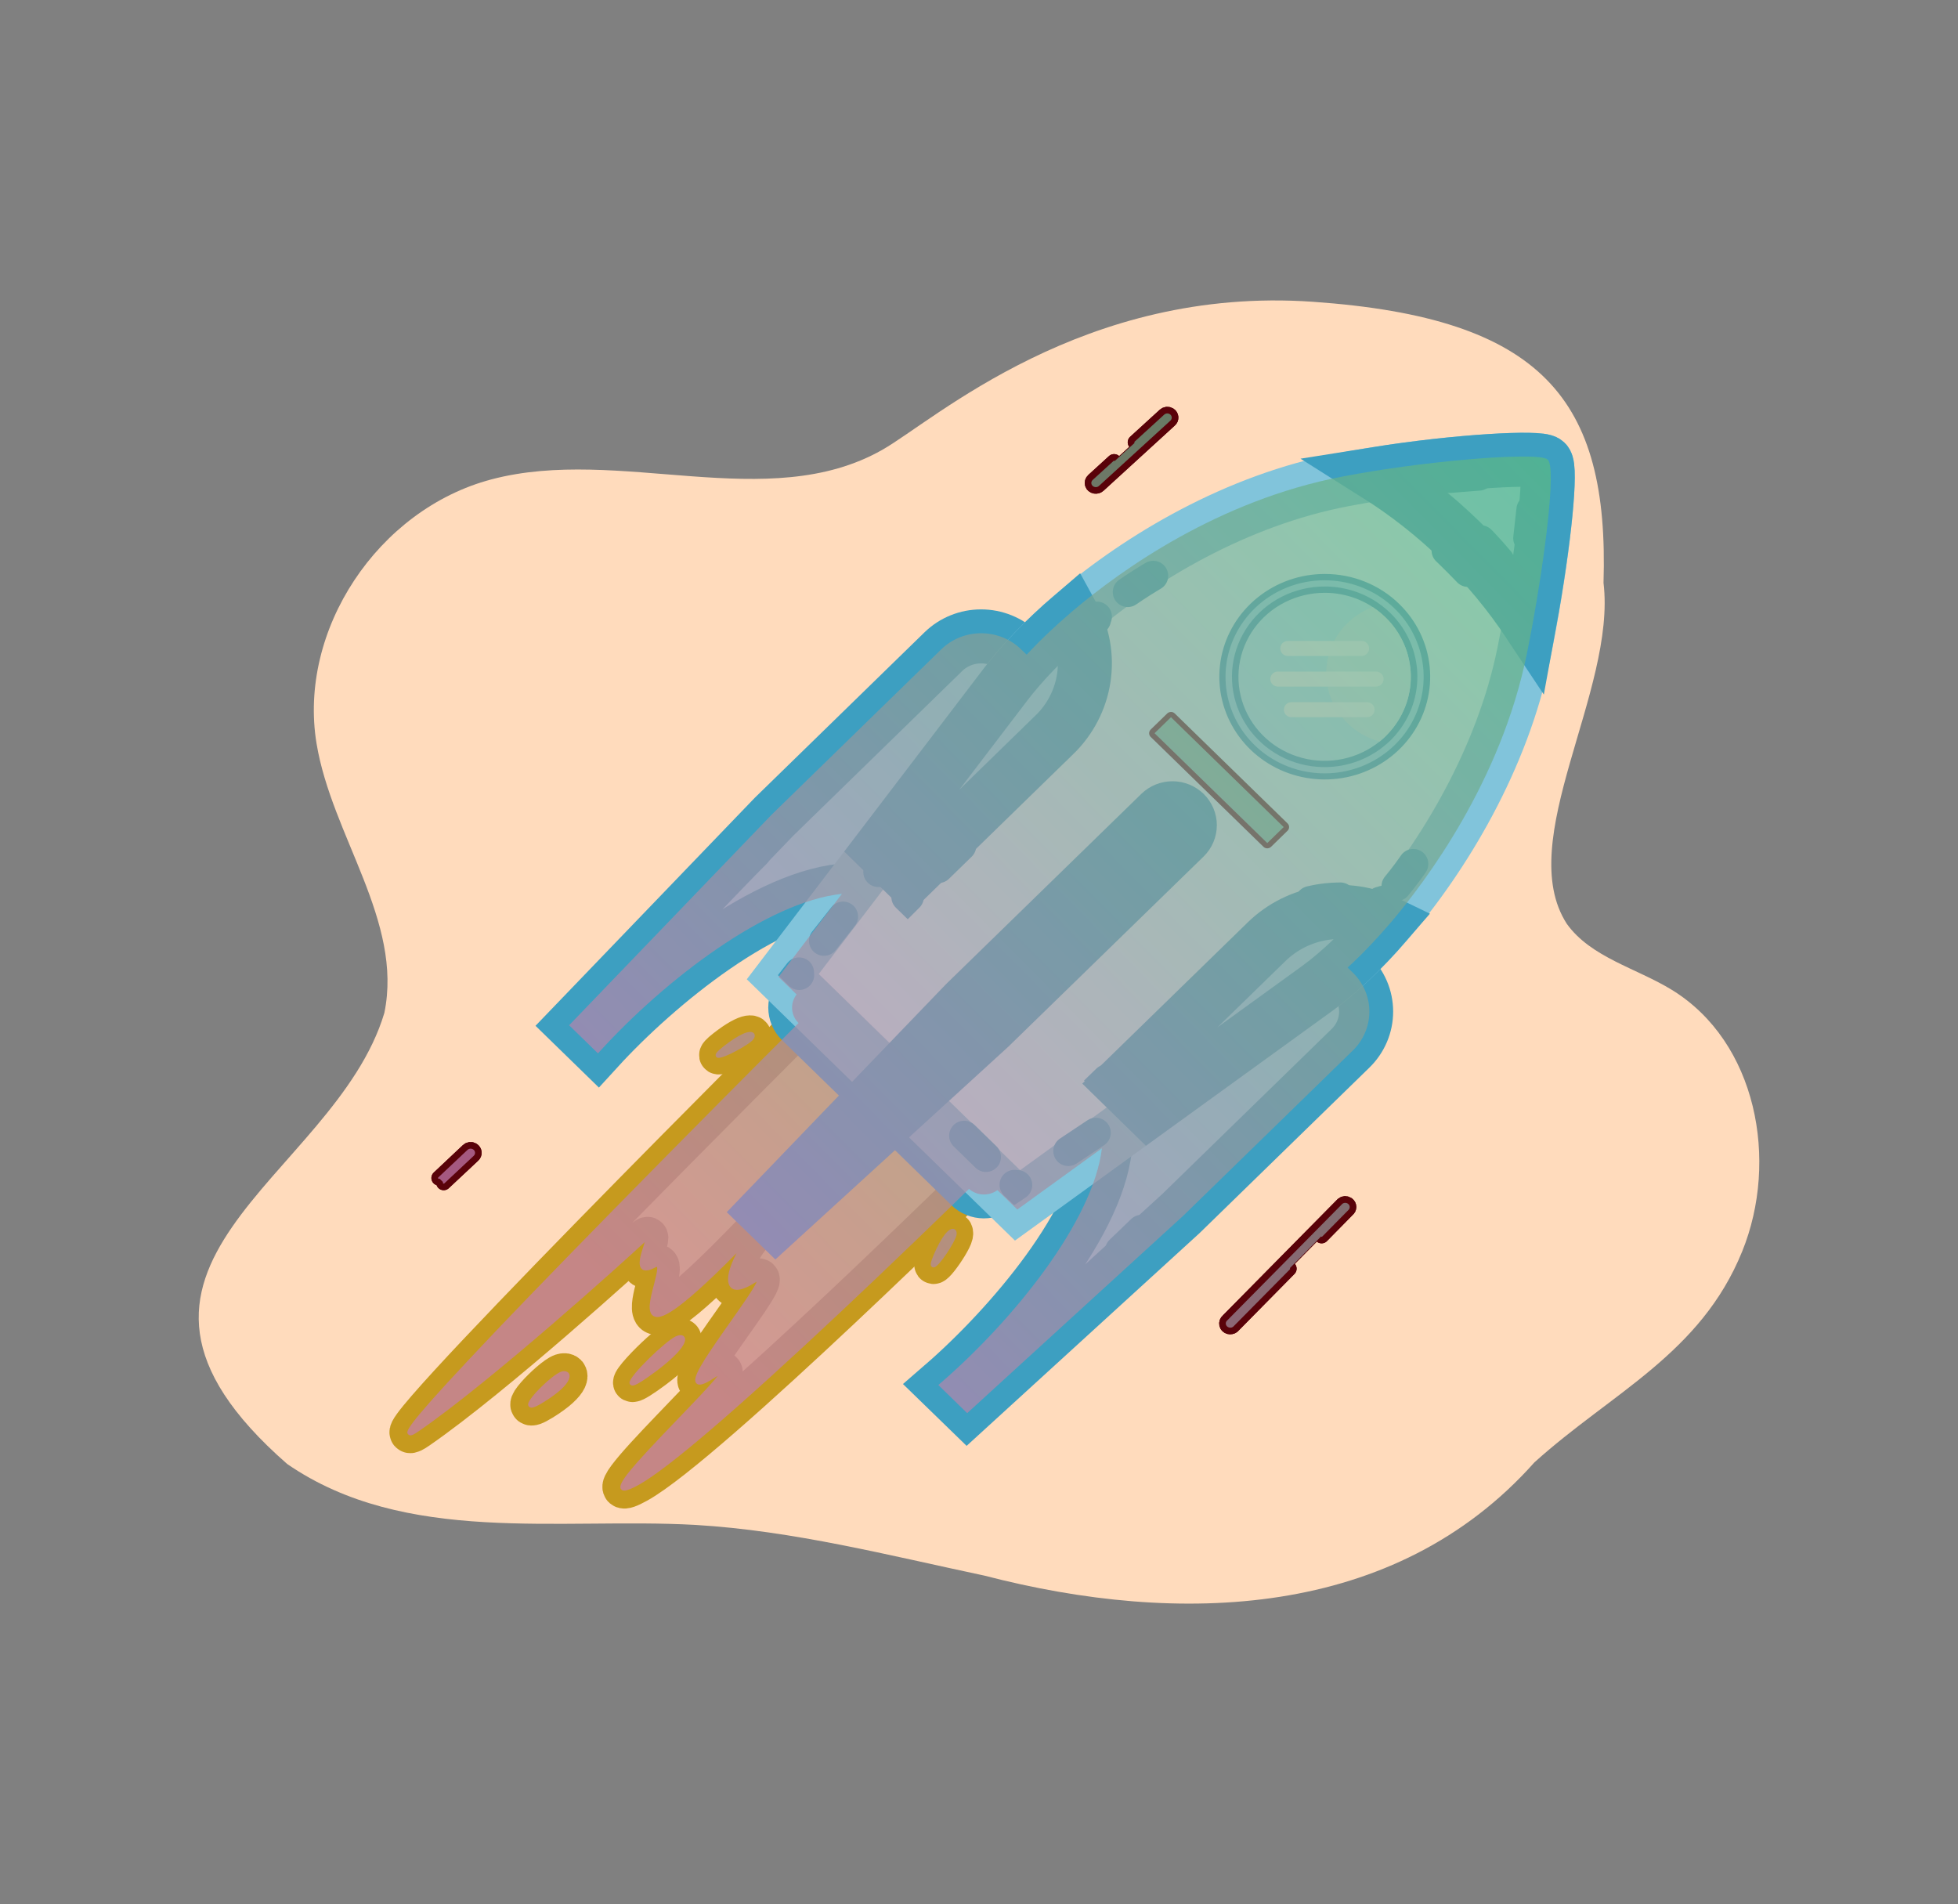 <svg width="145" height="141" viewBox="0 0 145 141" fill="none" xmlns="http://www.w3.org/2000/svg">
<rect x="0" y="0" width="145" height="141" fill="#808080" stroke="none"/>
<path d="M129.016 92.677C131.75 85.942 130.095 77.163 123.809 73.303C121.169 71.686 117.818 70.903 116.031 68.414C112.065 62.269 119.713 51.162 118.749 43.161C119.169 29.581 114.25 23.538 97.225 22.348C80.2 21.157 69.209 31.109 65.344 33.308C56.872 38.127 45.85 32.995 36.388 35.501C27.97 37.73 22.053 46.672 23.443 55.068C24.577 61.906 29.862 68.217 28.464 75.008C24.757 87.401 4.507 93.758 21.266 108.412C30.024 114.445 41.421 112.363 51.507 112.926C58.75 113.355 65.814 115.18 72.904 116.681C87.312 120.423 103.295 119.913 113.627 108.298C119.357 103.124 125.933 100.269 129.016 92.677Z" fill="#FFDBBC"/>
<path d="M30.945 105.814C25.306 109.71 60.925 74.218 60.925 74.218C60.925 74.218 78.807 80.913 73.301 86.283C73.301 86.283 52.414 106.91 47.218 109.806C42.022 112.702 56.992 99.19 52.727 101.94C48.462 104.69 58.486 93.134 55.778 94.86C53.07 96.585 54.018 93.3 55.898 91.159C59.737 87.418 62.128 84.674 64.475 82.584L64.392 82.504C62.272 84.726 58.678 88.273 55.838 91.228C43.522 104.047 50.509 92.607 48.424 93.719C46.339 94.831 48.747 90.802 47.733 91.759C46.719 92.717 36.585 101.92 30.945 105.814Z" fill="#FDD24C" stroke="#C69A1E" stroke-width="3" stroke-miterlimit="10"/>
<path d="M71.625 104.324L69.826 102.576C74.722 98.335 81.629 90.35 81.881 84.424L94.988 71.655C95.581 72.233 96.386 72.558 97.225 72.558C98.064 72.558 98.869 72.233 99.463 71.655L100.015 72.193C100.381 72.55 100.671 72.973 100.87 73.44C101.068 73.906 101.17 74.406 101.17 74.91C101.17 75.415 101.068 75.915 100.87 76.381C100.671 76.848 100.381 77.271 100.015 77.628L87.463 89.859L71.625 104.324Z" fill="#99D9F6" stroke="#3D9FC1" stroke-width="4" stroke-miterlimit="10"/>
<path d="M97.635 71.384C99.508 73.209 100.86 74.807 98.39 77.752L72.132 103.005L71.412 102.304C78.879 94.964 84.278 87.878 82.463 81.976L97.635 71.384Z" stroke="#3D9FC1" stroke-width="2.22" stroke-miterlimit="10" stroke-linecap="round" stroke-dasharray="2.22 24.42"/>
<path d="M42.476 75.918L44.269 77.665C48.625 72.895 56.815 66.165 62.902 65.919L76.099 53.05C75.819 52.777 75.597 52.453 75.445 52.096C75.293 51.739 75.215 51.357 75.215 50.971C75.215 50.585 75.293 50.203 75.445 49.846C75.597 49.489 75.819 49.165 76.099 48.892L75.443 48.253C75.077 47.896 74.642 47.613 74.163 47.42C73.685 47.226 73.172 47.127 72.654 47.127C72.136 47.127 71.623 47.226 71.145 47.42C70.666 47.613 70.232 47.896 69.865 48.253L57.319 60.484L42.476 75.918Z" fill="#99D9F6" stroke="#3D9FC1" stroke-width="4" stroke-miterlimit="10"/>
<path d="M76.16 50.457C74.001 48.989 72.427 47.134 69.625 49.721L43.706 75.31L44.426 76.011C51.957 68.734 59.229 63.472 65.285 65.239L76.16 50.457Z" stroke="#3D9FC1" stroke-width="2.22" stroke-miterlimit="10" stroke-linecap="round" stroke-dasharray="2.22 24.42"/>
<path d="M59.312 73.631L73.87 87.818C73.602 88.079 73.24 88.225 72.861 88.225C72.483 88.225 72.12 88.079 71.853 87.818L59.312 75.597C59.044 75.336 58.894 74.983 58.894 74.614C58.894 74.246 59.044 73.892 59.312 73.631Z" fill="#99D9F6" stroke="#3D9FC1" stroke-width="4" stroke-miterlimit="10"/>
<path d="M97.583 73.17L85.054 82.242L75.354 89.263L57.969 72.323L62.947 65.794L65.176 62.871L74.484 50.662C75.648 49.134 77.33 47.361 79.42 45.571L79.558 45.454C84.463 41.285 91.555 37.036 99.473 35.523C100.265 35.371 101.068 35.232 101.873 35.104C108 34.124 114.05 33.818 114.47 34.22C114.89 34.622 114.417 39.929 113.27 46.198C113.142 46.899 113.004 47.621 112.858 48.346C111.279 56.17 106.915 63.42 102.685 68.328C100.877 70.405 99.106 72.067 97.583 73.17Z" fill="#E4F7FF" stroke="#81C4DB" stroke-width="4" stroke-miterlimit="10"/>
<path d="M78.087 54.408L67.29 64.93L65.182 62.87L74.489 50.661C75.654 49.133 77.336 47.361 79.426 45.57C80.207 46.987 80.5 48.612 80.26 50.204C80.02 51.796 79.26 53.27 78.093 54.408H78.087Z" fill="#99D9F6" stroke="#3D9FC1" stroke-width="4" stroke-miterlimit="10"/>
<path d="M97.582 73.17L85.053 82.241L83.013 80.247L93.811 69.725C94.951 68.615 96.421 67.882 98.012 67.63C99.603 67.378 101.236 67.62 102.678 68.322C100.877 70.405 99.106 72.067 97.582 73.17Z" fill="#99D9F6" stroke="#3D9FC1" stroke-width="4" stroke-miterlimit="10"/>
<path d="M98.097 57.503C96.347 57.502 94.65 56.909 93.298 55.826C91.945 54.743 91.02 53.236 90.679 51.563C90.338 49.89 90.604 48.153 91.43 46.649C92.256 45.145 93.591 43.966 95.209 43.314C96.827 42.661 98.626 42.576 100.302 43.072C101.977 43.567 103.424 44.614 104.396 46.032C105.368 47.451 105.806 49.155 105.634 50.852C105.462 52.55 104.691 54.137 103.453 55.344C102.751 56.03 101.916 56.575 100.997 56.945C100.078 57.316 99.092 57.505 98.097 57.503Z" fill="#99D9F6"/>
<path d="M98.097 42.972C99.795 42.973 101.439 43.548 102.75 44.598C104.062 45.648 104.959 47.108 105.289 48.731C105.619 50.353 105.361 52.037 104.561 53.495C103.76 54.953 102.465 56.096 100.896 56.728C99.328 57.36 97.583 57.442 95.959 56.961C94.335 56.48 92.933 55.465 91.99 54.09C91.048 52.714 90.625 51.063 90.792 49.417C90.959 47.771 91.707 46.233 92.907 45.063C93.588 44.399 94.398 43.872 95.288 43.513C96.179 43.154 97.134 42.97 98.097 42.972ZM98.097 42.504C96.291 42.506 94.542 43.118 93.147 44.236C91.751 45.353 90.797 46.908 90.446 48.634C90.095 50.361 90.369 52.152 91.221 53.704C92.074 55.255 93.452 56.471 95.121 57.144C96.79 57.816 98.646 57.905 100.374 57.393C102.102 56.882 103.595 55.802 104.598 54.338C105.601 52.875 106.052 51.117 105.875 49.366C105.698 47.614 104.903 45.977 103.626 44.733C102.901 44.023 102.04 43.462 101.091 43.079C100.142 42.697 99.124 42.501 98.097 42.504Z" fill="#3D9FC1"/>
<path d="M98.097 56.574C97.062 56.574 96.041 56.338 95.117 55.884C94.192 55.431 93.39 54.772 92.774 53.962C92.157 53.151 91.745 52.211 91.569 51.217C91.393 50.223 91.458 49.203 91.76 48.238C92.062 47.273 92.592 46.391 93.307 45.661C94.022 44.932 94.902 44.376 95.878 44.039C96.853 43.701 97.896 43.591 98.923 43.717C99.95 43.843 100.933 44.202 101.791 44.765C102.034 44.925 102.266 45.1 102.485 45.289C102.584 45.374 102.684 45.466 102.781 45.56C103.999 46.74 104.697 48.335 104.728 50.008C104.758 51.681 104.118 53.3 102.943 54.52C102.892 54.575 102.836 54.632 102.78 54.687C102.632 54.83 102.478 54.967 102.322 55.093C101.133 56.051 99.639 56.574 98.097 56.574Z" fill="#BAECFA"/>
<path d="M98.097 43.9C99.656 43.897 101.161 44.452 102.326 45.461C102.424 45.544 102.518 45.632 102.612 45.723C103.781 46.862 104.451 48.399 104.48 50.01C104.509 51.621 103.895 53.18 102.768 54.359C102.718 54.414 102.665 54.467 102.611 54.519C102.468 54.657 102.32 54.789 102.169 54.911C101.38 55.548 100.446 55.991 99.444 56.202C98.442 56.413 97.403 56.385 96.415 56.122C95.427 55.859 94.517 55.369 93.765 54.691C93.012 54.014 92.438 53.169 92.09 52.23C91.743 51.291 91.633 50.284 91.769 49.294C91.905 48.304 92.284 47.361 92.873 46.544C93.462 45.727 94.244 45.06 95.154 44.6C96.063 44.14 97.073 43.9 98.097 43.9ZM98.097 43.433C96.996 43.432 95.91 43.69 94.933 44.185C93.955 44.679 93.114 45.396 92.481 46.274C91.847 47.153 91.44 48.166 91.293 49.23C91.147 50.294 91.265 51.377 91.639 52.387C92.012 53.397 92.63 54.304 93.439 55.033C94.248 55.761 95.225 56.289 96.288 56.571C97.351 56.854 98.468 56.883 99.544 56.656C100.621 56.43 101.626 55.954 102.474 55.269C102.636 55.139 102.796 54.996 102.954 54.848C103.019 54.785 103.074 54.731 103.125 54.672C104.336 53.405 104.995 51.73 104.963 49.999C104.932 48.268 104.212 46.616 102.955 45.392C102.854 45.295 102.751 45.2 102.648 45.11C102.42 44.915 102.18 44.734 101.928 44.569C100.797 43.826 99.464 43.43 98.1 43.433H98.097Z" fill="#3D9FC1"/>
<g style="mix-blend-mode:soft-light">
<path d="M102.613 54.519C102.47 54.657 102.323 54.789 102.172 54.911C101.08 54.618 100.11 53.997 99.401 53.136C98.692 52.275 98.279 51.218 98.222 50.116C98.164 49.014 98.465 47.921 99.081 46.995C99.697 46.069 100.597 45.355 101.653 44.956C101.887 45.11 102.111 45.278 102.322 45.461C102.419 45.544 102.514 45.632 102.607 45.723C103.776 46.862 104.446 48.399 104.475 50.01C104.504 51.621 103.89 53.18 102.763 54.359C102.718 54.414 102.665 54.467 102.613 54.519Z" fill="#D3EDF2"/>
</g>
<path d="M113.256 46.193C110.314 41.75 106.434 37.969 101.874 35.103C108.001 34.123 114.051 33.817 114.471 34.219C114.891 34.621 114.406 39.924 113.256 46.193Z" fill="#99D9F6" stroke="#3D9FC1" stroke-width="4" stroke-miterlimit="10"/>
<path d="M102.441 66.699L102.348 66.792L102.217 66.766" stroke="#3D9FC1" stroke-width="2.22" stroke-miterlimit="10" stroke-linecap="round"/>
<path d="M99.263 66.46C97.518 66.471 95.997 66.891 94.418 67.793L83.012 78.908" stroke="#3D9FC1" stroke-width="2.22" stroke-miterlimit="10" stroke-linecap="round" stroke-dasharray="2.25 24.79"/>
<path d="M81.96 79.934L81.866 80.025L81.96 80.117" stroke="#3D9FC1" stroke-width="2.22" stroke-miterlimit="10" stroke-linecap="round"/>
<path d="M83.831 81.94L83.924 82.031L83.816 82.105" stroke="#3D9FC1" stroke-width="2.22" stroke-miterlimit="10" stroke-linecap="round"/>
<path d="M81.15 83.882L76.667 86.87" stroke="#3D9FC1" stroke-width="2.22" stroke-miterlimit="10" stroke-linecap="round" stroke-dasharray="2.45 26.92"/>
<path d="M75.335 87.757L75.225 87.831L75.13 87.74" stroke="#3D9FC1" stroke-width="2.22" stroke-miterlimit="10" stroke-linecap="round"/>
<path d="M73.017 85.68L60.244 73.232" stroke="#3D9FC1" stroke-width="2.22" stroke-miterlimit="10" stroke-linecap="round" stroke-dasharray="2.26 24.91"/>
<path d="M59.186 72.202L59.093 72.111L59.173 72.008" stroke="#3D9FC1" stroke-width="2.22" stroke-miterlimit="10" stroke-linecap="round"/>
<path d="M61.017 69.672L64.118 65.745" stroke="#3D9FC1" stroke-width="2.22" stroke-miterlimit="10" stroke-linecap="round" stroke-dasharray="2.29 25.2"/>
<path d="M65.04 64.577L65.12 64.474L65.215 64.567" stroke="#3D9FC1" stroke-width="2.22" stroke-miterlimit="10" stroke-linecap="round"/>
<path d="M67.119 66.422L67.214 66.515L67.307 66.422" stroke="#3D9FC1" stroke-width="2.22" stroke-miterlimit="10" stroke-linecap="round"/>
<path d="M69.501 64.284L80.7 53.371C81.66 51.332 81.762 49.396 81.452 47.362" stroke="#3D9FC1" stroke-width="2.22" stroke-miterlimit="10" stroke-linecap="round" stroke-dasharray="2.35 25.86"/>
<path d="M81.165 45.877L81.138 45.75L81.232 45.659" stroke="#3D9FC1" stroke-width="2.22" stroke-miterlimit="10" stroke-linecap="round"/>
<path d="M83.515 43.844C88.817 40.177 97.871 36.68 101.878 36.328C105.769 39.218 109.244 42.603 112.211 46.394C111.821 50.603 107.514 60.703 103.418 65.622" stroke="#3D9FC1" stroke-width="2.22" stroke-miterlimit="10" stroke-linecap="round" stroke-dasharray="2.24 24.62"/>
<path d="M78.584 48.933C78.789 48.933 78.956 48.77 78.956 48.569C78.956 48.368 78.789 48.205 78.584 48.205C78.378 48.205 78.211 48.368 78.211 48.569C78.211 48.77 78.378 48.933 78.584 48.933Z" fill="#3D9FC1"/>
<path d="M67.032 63.388C67.238 63.388 67.405 63.225 67.405 63.024C67.405 62.823 67.238 62.66 67.032 62.66C66.827 62.66 66.66 62.823 66.66 63.024C66.66 63.225 66.827 63.388 67.032 63.388Z" fill="#3D9FC1"/>
<path d="M99.746 69.556C99.951 69.556 100.118 69.393 100.118 69.192C100.118 68.991 99.951 68.828 99.746 68.828C99.54 68.828 99.373 68.991 99.373 69.192C99.373 69.393 99.54 69.556 99.746 69.556Z" fill="#3D9FC1"/>
<path d="M84.912 80.811C85.118 80.811 85.285 80.648 85.285 80.447C85.285 80.246 85.118 80.083 84.912 80.083C84.706 80.083 84.539 80.246 84.539 80.447C84.539 80.648 84.706 80.811 84.912 80.811Z" fill="#3D9FC1"/>
<path d="M87.737 60.222C87.495 59.987 87.168 59.855 86.827 59.855C86.485 59.855 86.158 59.987 85.917 60.222L71.481 74.286L56.638 89.718L57.463 90.521L73.299 76.057L87.737 61.996C87.978 61.761 88.113 61.441 88.113 61.109C88.113 60.777 87.978 60.458 87.737 60.222Z" fill="#99D9F6" stroke="#3D9FC1" stroke-width="4" stroke-miterlimit="10"/>
<path d="M86.657 61.27L57.652 89.534" stroke="#3D9FC1" stroke-width="2.22" stroke-miterlimit="10" stroke-linecap="round" stroke-dasharray="2.22 24.42"/>
<path d="M104.462 35.704L104.352 35.632L104.484 35.622" stroke="#3D9FC1" stroke-width="2.22" stroke-miterlimit="10" stroke-linecap="round"/>
<path d="M107.348 35.395L112.165 35.011" stroke="#3D9FC1" stroke-width="2.22" stroke-miterlimit="10" stroke-linecap="round" stroke-dasharray="2.18 23.95"/>
<path d="M113.597 34.898L113.729 34.888L113.714 35.016" stroke="#3D9FC1" stroke-width="2.22" stroke-miterlimit="10" stroke-linecap="round"/>
<path d="M113.409 37.736L112.896 42.307" stroke="#3D9FC1" stroke-width="2.22" stroke-miterlimit="10" stroke-linecap="round" stroke-dasharray="2.13 23.39"/>
<path d="M112.742 43.666L112.727 43.795L112.656 43.688" stroke="#3D9FC1" stroke-width="2.22" stroke-miterlimit="10" stroke-linecap="round"/>
<path d="M111.042 41.543C109.444 39.638 107.61 37.933 105.581 36.467" stroke="#3D9FC1" stroke-width="2.22" stroke-miterlimit="10" stroke-linecap="round" stroke-dasharray="2.07 22.74"/>
<path d="M100.833 48.02H95.368" stroke="white" stroke-width="1.11" stroke-miterlimit="10" stroke-linecap="round"/>
<path d="M101.908 50.287H94.63" stroke="white" stroke-width="1.11" stroke-miterlimit="10" stroke-linecap="round"/>
<path d="M101.239 52.555H95.636" stroke="white" stroke-width="1.11" stroke-miterlimit="10" stroke-linecap="round"/>
<path d="M93.848 62.627C93.822 62.627 93.796 62.622 93.771 62.612C93.747 62.602 93.725 62.588 93.706 62.57L85.359 54.435C85.34 54.417 85.325 54.396 85.315 54.372C85.305 54.349 85.3 54.323 85.3 54.298C85.3 54.272 85.305 54.247 85.315 54.223C85.325 54.2 85.34 54.178 85.359 54.16L86.575 52.975C86.594 52.957 86.615 52.942 86.64 52.932C86.664 52.922 86.69 52.917 86.716 52.917C86.742 52.917 86.768 52.922 86.793 52.932C86.817 52.942 86.839 52.957 86.857 52.975L95.206 61.11C95.225 61.128 95.239 61.149 95.249 61.173C95.259 61.196 95.264 61.221 95.264 61.247C95.264 61.273 95.259 61.298 95.249 61.321C95.239 61.345 95.225 61.366 95.206 61.384L93.99 62.57C93.971 62.588 93.949 62.603 93.925 62.612C93.9 62.622 93.874 62.627 93.848 62.627Z" fill="#80BFA3"/>
<path d="M86.717 53.112L95.064 61.248L93.848 62.433L85.5 54.297L86.717 53.112ZM86.717 52.722C86.664 52.723 86.612 52.733 86.563 52.753C86.514 52.773 86.471 52.803 86.434 52.839L85.217 54.023C85.18 54.059 85.15 54.102 85.13 54.149C85.11 54.196 85.1 54.247 85.1 54.298C85.1 54.349 85.11 54.4 85.13 54.447C85.15 54.494 85.18 54.537 85.217 54.573L93.566 62.708C93.603 62.744 93.647 62.773 93.695 62.792C93.744 62.812 93.796 62.822 93.848 62.822C93.9 62.822 93.952 62.812 94.001 62.792C94.049 62.773 94.093 62.744 94.13 62.708L95.346 61.522C95.384 61.486 95.413 61.444 95.434 61.396C95.454 61.349 95.464 61.298 95.464 61.247C95.464 61.196 95.454 61.145 95.434 61.098C95.413 61.051 95.384 61.008 95.346 60.972L86.999 52.837C86.962 52.8 86.918 52.771 86.87 52.751C86.821 52.731 86.769 52.72 86.717 52.72V52.722Z" fill="#590209"/>
<path d="M41.618 101.741C42.218 101.54 42.395 102.32 40.13 103.71C37.865 105.1 40.791 102.018 41.618 101.741Z" fill="#FDD24C" stroke="#C69A1E" stroke-width="3" stroke-miterlimit="10"/>
<path d="M50.118 99.108C50.899 98.747 50.976 99.693 47.892 101.848C44.809 104.002 49.036 99.611 50.118 99.108Z" fill="#FDD24C" stroke="#C69A1E" stroke-width="2.78" stroke-miterlimit="10"/>
<path d="M70.667 91.448C70.776 90.936 70.187 90.919 69.309 92.968C68.43 95.018 70.516 92.159 70.667 91.448Z" fill="#FDD24C" stroke="#C69A1E" stroke-width="2.78" stroke-miterlimit="10"/>
<path d="M55.626 76.909C55.973 76.509 55.464 76.221 53.69 77.611C51.915 79.001 55.146 77.463 55.626 76.909Z" fill="#FDD24C" stroke="#C69A1E" stroke-width="2.78" stroke-miterlimit="10"/>
<path d="M82.503 34.182L80.964 35.586C80.93 35.616 80.905 35.656 80.893 35.699C80.881 35.743 80.882 35.789 80.895 35.833C80.909 35.876 80.934 35.915 80.97 35.944C81.005 35.974 81.048 35.993 81.094 36.001H81.102C81.144 36.009 81.188 36.007 81.23 35.996C81.272 35.984 81.31 35.964 81.342 35.935L86.629 31.101C86.657 31.077 86.679 31.047 86.694 31.014C86.708 30.98 86.714 30.944 86.711 30.907C86.708 30.871 86.697 30.836 86.678 30.805C86.659 30.774 86.633 30.747 86.602 30.728C86.551 30.693 86.489 30.677 86.428 30.681C86.366 30.685 86.307 30.71 86.262 30.751L84.069 32.753" fill="#80BFA3"/>
<path d="M82.503 34.182L80.964 35.586C80.93 35.616 80.905 35.656 80.893 35.699C80.881 35.743 80.882 35.789 80.895 35.833C80.909 35.876 80.934 35.915 80.97 35.944C81.005 35.974 81.048 35.993 81.094 36.001H81.102C81.144 36.009 81.188 36.007 81.23 35.996C81.272 35.984 81.31 35.964 81.342 35.935L86.629 31.101C86.657 31.077 86.679 31.047 86.694 31.014C86.708 30.98 86.714 30.944 86.711 30.907C86.708 30.871 86.697 30.836 86.678 30.805C86.659 30.774 86.633 30.747 86.602 30.728C86.551 30.693 86.489 30.677 86.428 30.681C86.366 30.685 86.307 30.71 86.262 30.751L84.069 32.753" stroke="#590209" stroke-width="1.11" stroke-linecap="round" stroke-linejoin="round"/>
<path d="M32.857 87.584L35.035 85.544C35.062 85.52 35.084 85.49 35.098 85.456C35.111 85.423 35.117 85.386 35.114 85.35C35.111 85.314 35.099 85.28 35.08 85.249C35.06 85.218 35.034 85.192 35.002 85.172C34.951 85.138 34.889 85.122 34.827 85.127C34.765 85.133 34.707 85.158 34.662 85.201L32.502 87.236" fill="#80BFA3"/>
<path d="M32.857 87.584L35.035 85.544C35.062 85.52 35.084 85.49 35.098 85.456C35.111 85.423 35.117 85.386 35.114 85.35C35.111 85.314 35.099 85.28 35.08 85.249C35.06 85.218 35.034 85.192 35.002 85.172C34.951 85.138 34.889 85.122 34.827 85.127C34.765 85.133 34.707 85.158 34.662 85.201L32.502 87.236" stroke="#590209" stroke-width="1.11" stroke-linecap="round" stroke-linejoin="round"/>
<path d="M97.872 91.519L99.791 89.566C99.821 89.544 99.845 89.516 99.862 89.484C99.878 89.451 99.887 89.416 99.887 89.379C99.887 89.343 99.878 89.308 99.862 89.275C99.845 89.243 99.821 89.215 99.791 89.193C99.743 89.155 99.683 89.134 99.621 89.134C99.559 89.134 99.499 89.155 99.451 89.193L90.933 97.823C90.896 97.852 90.869 97.889 90.853 97.932C90.838 97.974 90.835 98.02 90.845 98.064C90.855 98.109 90.877 98.149 90.91 98.181C90.942 98.213 90.984 98.236 91.029 98.247H91.037C91.078 98.257 91.121 98.259 91.163 98.25C91.204 98.242 91.243 98.224 91.277 98.199L95.466 93.95" fill="#80BFA3"/>
<path d="M97.872 91.519L99.791 89.566C99.821 89.544 99.845 89.516 99.862 89.484C99.878 89.451 99.887 89.416 99.887 89.379C99.887 89.343 99.878 89.308 99.862 89.275C99.845 89.243 99.821 89.215 99.791 89.193C99.743 89.155 99.683 89.134 99.621 89.134C99.559 89.134 99.499 89.155 99.451 89.193L90.933 97.823C90.896 97.852 90.869 97.889 90.853 97.932C90.838 97.974 90.835 98.02 90.845 98.064C90.855 98.109 90.877 98.149 90.91 98.181C90.942 98.213 90.984 98.236 91.029 98.247H91.037C91.078 98.257 91.121 98.259 91.163 98.25C91.204 98.242 91.243 98.224 91.277 98.199L95.466 93.95" stroke="#590209" stroke-width="1.11" stroke-linecap="round" stroke-linejoin="round"/>
<path d="M82.503 34.182L80.964 35.586C80.93 35.616 80.905 35.656 80.893 35.699C80.881 35.743 80.882 35.789 80.895 35.833C80.909 35.876 80.934 35.915 80.97 35.944C81.005 35.974 81.048 35.993 81.094 36.001H81.102C81.144 36.009 81.188 36.007 81.23 35.996C81.272 35.984 81.31 35.964 81.342 35.935L86.629 31.101C86.657 31.077 86.679 31.047 86.694 31.014C86.708 30.98 86.714 30.944 86.711 30.907C86.708 30.871 86.697 30.836 86.678 30.805C86.659 30.774 86.633 30.747 86.602 30.728C86.551 30.693 86.489 30.677 86.428 30.681C86.366 30.685 86.307 30.71 86.262 30.751L84.069 32.753" fill="#80BFA3"/>
<path d="M82.503 34.182L80.964 35.586C80.93 35.616 80.905 35.656 80.893 35.699C80.881 35.743 80.882 35.789 80.895 35.833C80.909 35.876 80.934 35.915 80.97 35.944C81.005 35.974 81.048 35.993 81.094 36.001H81.102C81.144 36.009 81.188 36.007 81.23 35.996C81.272 35.984 81.31 35.964 81.342 35.935L86.629 31.101C86.657 31.077 86.679 31.047 86.694 31.014C86.708 30.98 86.714 30.944 86.711 30.907C86.708 30.871 86.697 30.836 86.678 30.805C86.659 30.774 86.633 30.747 86.602 30.728C86.551 30.693 86.489 30.677 86.428 30.681C86.366 30.685 86.307 30.71 86.262 30.751L84.069 32.753" stroke="#590209" stroke-width="1.11" stroke-linecap="round" stroke-linejoin="round"/>
<path d="M32.857 87.584L35.035 85.544C35.062 85.52 35.084 85.49 35.098 85.456C35.111 85.423 35.117 85.386 35.114 85.35C35.111 85.314 35.099 85.28 35.08 85.249C35.06 85.218 35.034 85.192 35.002 85.172C34.951 85.138 34.889 85.122 34.827 85.127C34.765 85.133 34.707 85.158 34.662 85.201L32.502 87.236" fill="#80BFA3"/>
<path d="M32.857 87.584L35.035 85.544C35.062 85.52 35.084 85.49 35.098 85.456C35.111 85.423 35.117 85.386 35.114 85.35C35.111 85.314 35.099 85.28 35.08 85.249C35.06 85.218 35.034 85.192 35.002 85.172C34.951 85.138 34.889 85.122 34.827 85.127C34.765 85.133 34.707 85.158 34.662 85.201L32.502 87.236" stroke="#590209" stroke-width="1.11" stroke-linecap="round" stroke-linejoin="round"/>
<path d="M97.872 91.519L99.791 89.566C99.821 89.544 99.845 89.516 99.862 89.484C99.878 89.451 99.887 89.416 99.887 89.379C99.887 89.343 99.878 89.308 99.862 89.275C99.845 89.243 99.821 89.215 99.791 89.193C99.743 89.155 99.683 89.134 99.621 89.134C99.559 89.134 99.499 89.155 99.451 89.193L90.933 97.823C90.896 97.852 90.869 97.889 90.853 97.932C90.838 97.974 90.835 98.02 90.845 98.064C90.855 98.109 90.877 98.149 90.91 98.181C90.942 98.213 90.984 98.236 91.029 98.247H91.037C91.078 98.257 91.121 98.259 91.163 98.25C91.204 98.242 91.243 98.224 91.277 98.199L95.466 93.95" fill="#80BFA3"/>
<path d="M97.872 91.519L99.791 89.566C99.821 89.544 99.845 89.516 99.862 89.484C99.878 89.451 99.887 89.416 99.887 89.379C99.887 89.343 99.878 89.308 99.862 89.275C99.845 89.243 99.821 89.215 99.791 89.193C99.743 89.155 99.683 89.134 99.621 89.134C99.559 89.134 99.499 89.155 99.451 89.193L90.933 97.823C90.896 97.852 90.869 97.889 90.853 97.932C90.838 97.974 90.835 98.02 90.845 98.064C90.855 98.109 90.877 98.149 90.91 98.181C90.942 98.213 90.984 98.236 91.029 98.247H91.037C91.078 98.257 91.121 98.259 91.163 98.25C91.204 98.242 91.243 98.224 91.277 98.199L95.466 93.95" stroke="#590209" stroke-width="1.11" stroke-linecap="round" stroke-linejoin="round"/>
<g style="mix-blend-mode:soft-light" opacity="0.7">
<path d="M114.628 34.052C114.553 33.978 114.36 33.791 112.589 33.81C111.33 33.818 109.611 33.926 107.748 34.112H107.726L107.442 34.141C105.882 34.296 104.266 34.498 102.706 34.732L102.455 34.769L102.312 34.792L101.832 34.868C101.002 35 100.193 35.141 99.433 35.287C90.216 37.047 83.02 42.215 79.493 45.199L79.485 45.207C79.457 45.23 79.428 45.253 79.402 45.276L79.337 45.332L79.3 45.365L79.268 45.392C78.667 45.908 78.094 46.426 77.548 46.947L77.479 47.012C77.446 47.043 77.416 47.073 77.384 47.105C77.079 47.398 76.784 47.689 76.5 47.985C76.339 48.151 76.183 48.317 76.03 48.482L75.619 48.088C74.835 47.324 73.771 46.894 72.661 46.894C71.552 46.894 70.488 47.324 69.703 48.088L57.144 60.329L42.147 75.924L44.284 78.006L44.452 77.821C49.268 72.54 56.809 66.774 62.347 66.194L57.657 72.345L58.991 73.644C58.751 73.955 58.633 74.34 58.66 74.729C58.687 75.118 58.856 75.484 59.137 75.761C56.424 78.466 50.797 84.113 45.266 89.755C40.779 94.329 37.228 98.006 34.723 100.682C29.892 105.835 30.06 106.027 30.222 106.212C30.384 106.397 30.616 106.257 31.053 105.956C36.452 102.225 46.169 93.452 47.747 91.981C47.72 92.071 47.688 92.168 47.66 92.256C47.44 92.934 47.192 93.702 47.547 93.988C47.811 94.198 48.224 94.019 48.507 93.871C48.551 93.844 48.6 93.825 48.652 93.815C48.729 93.971 48.544 94.681 48.421 95.154C48.149 96.207 47.892 97.192 48.413 97.469C48.911 97.735 50.053 97.343 54.546 92.804C53.975 93.87 53.716 94.892 54.101 95.32C54.412 95.664 55.009 95.554 55.878 95.005C55.946 94.962 55.998 94.93 56.042 94.909C55.85 95.397 54.872 96.779 54.069 97.917C51.886 101.006 51.219 102.094 51.574 102.446C51.767 102.638 52.131 102.533 52.828 102.084C52.962 101.997 53.068 101.933 53.153 101.885C52.691 102.487 51.41 103.819 50.256 105.019C46.726 108.69 45.678 109.896 45.993 110.28C46.022 110.315 46.059 110.342 46.1 110.36C46.142 110.378 46.188 110.386 46.233 110.383C46.447 110.383 46.781 110.245 47.313 109.952C49.48 108.743 54.535 104.413 62.337 97.079C66.167 93.479 69.749 90.006 71.758 88.043C72.044 88.293 72.41 88.438 72.794 88.455C73.178 88.472 73.555 88.358 73.863 88.134L75.191 89.428L75.336 89.571L81.601 85.036C80.96 90.421 75.073 97.729 69.678 102.402L69.489 102.565L71.625 104.648L87.632 90.024L100.184 77.793C100.968 77.028 101.409 75.992 101.409 74.91C101.409 73.829 100.968 72.793 100.184 72.028L99.796 71.65C99.923 71.534 100.05 71.417 100.178 71.3L100.233 71.248C101.094 70.43 101.975 69.495 102.849 68.483L103.045 68.257C105.572 65.282 111.168 57.842 113.075 48.395C113.209 47.734 113.335 47.076 113.454 46.436L113.49 46.243C114.351 41.553 115.271 34.678 114.628 34.052Z" fill="url(#paint0_linear_953_592)"/>
<path d="M41.56 101.578C40.906 101.797 39.168 103.495 39.111 103.968C39.104 104.013 39.11 104.059 39.129 104.101C39.148 104.142 39.179 104.178 39.218 104.202C39.261 104.229 39.311 104.243 39.362 104.242C39.512 104.242 39.753 104.145 40.225 103.855C42.336 102.558 42.228 101.905 42.145 101.735C42.06 101.566 41.824 101.489 41.56 101.578Z" fill="url(#paint1_linear_953_592)"/>
<path d="M46.843 102.604C46.99 102.604 47.269 102.487 47.989 101.98C49.937 100.615 50.973 99.481 50.694 99.021C50.654 98.955 50.49 98.756 50.047 98.961C49.284 99.312 46.63 101.866 46.62 102.382C46.617 102.422 46.626 102.461 46.646 102.496C46.666 102.53 46.696 102.559 46.732 102.577C46.766 102.595 46.804 102.604 46.843 102.604Z" fill="url(#paint2_linear_953_592)"/>
<path d="M70.64 91.01C70.262 90.893 69.721 91.586 69.155 92.904C68.891 93.52 68.889 93.686 68.982 93.79C69.001 93.811 69.024 93.828 69.05 93.84C69.076 93.851 69.105 93.857 69.133 93.857C69.153 93.857 69.173 93.854 69.192 93.85C69.583 93.749 70.729 91.956 70.83 91.482C70.891 91.193 70.772 91.05 70.64 91.01Z" fill="url(#paint3_linear_953_592)"/>
<path d="M53.156 78.333C53.175 78.337 53.195 78.339 53.214 78.339C53.707 78.339 55.447 77.365 55.753 77.011C55.947 76.787 55.914 76.604 55.816 76.508C55.541 76.232 54.727 76.589 53.585 77.484C53.051 77.903 52.97 78.048 53.001 78.186C53.01 78.222 53.029 78.255 53.056 78.281C53.084 78.307 53.118 78.325 53.156 78.333Z" fill="url(#paint4_linear_953_592)"/>
<path d="M81.089 36.068C81.11 36.072 81.132 36.074 81.154 36.074C81.239 36.074 81.322 36.042 81.384 35.985L86.675 31.149C86.709 31.118 86.735 31.08 86.752 31.037C86.77 30.995 86.777 30.95 86.774 30.904C86.771 30.859 86.757 30.815 86.734 30.776C86.71 30.736 86.678 30.702 86.64 30.676C86.577 30.633 86.5 30.612 86.423 30.617C86.346 30.622 86.273 30.653 86.216 30.704L84.023 32.707C84.017 32.713 84.012 32.72 84.008 32.728C84.005 32.736 84.003 32.744 84.003 32.753C84.003 32.761 84.005 32.77 84.008 32.778C84.012 32.785 84.017 32.792 84.023 32.798L82.551 34.14C82.545 34.134 82.538 34.13 82.53 34.126C82.522 34.123 82.513 34.121 82.504 34.121C82.496 34.121 82.487 34.123 82.479 34.126C82.471 34.13 82.464 34.134 82.458 34.14L80.918 35.543C80.876 35.581 80.844 35.63 80.829 35.685C80.813 35.739 80.813 35.797 80.83 35.851C80.848 35.907 80.882 35.957 80.928 35.995C80.973 36.034 81.029 36.059 81.089 36.068Z" fill="url(#paint5_linear_953_592)"/>
<path d="M32.549 87.283L32.812 87.54C32.8 87.552 32.793 87.568 32.793 87.585C32.793 87.602 32.8 87.618 32.812 87.63C32.818 87.636 32.825 87.642 32.834 87.645C32.842 87.648 32.851 87.65 32.86 87.65C32.877 87.65 32.894 87.644 32.907 87.632L35.083 85.591C35.117 85.56 35.143 85.522 35.16 85.479C35.176 85.436 35.183 85.391 35.179 85.346C35.175 85.3 35.16 85.257 35.137 85.218C35.113 85.178 35.081 85.145 35.042 85.12C34.978 85.077 34.901 85.058 34.824 85.064C34.747 85.07 34.674 85.103 34.619 85.155L32.459 87.19C32.453 87.196 32.448 87.203 32.445 87.211C32.441 87.219 32.44 87.228 32.44 87.236C32.44 87.244 32.441 87.253 32.445 87.261C32.448 87.269 32.453 87.276 32.459 87.281C32.471 87.293 32.487 87.299 32.504 87.299C32.52 87.299 32.537 87.293 32.549 87.283Z" fill="url(#paint6_linear_953_592)"/>
<path d="M99.412 89.145L90.894 97.77C90.848 97.804 90.814 97.851 90.794 97.903C90.774 97.957 90.769 98.014 90.781 98.069C90.795 98.127 90.824 98.18 90.866 98.222C90.909 98.264 90.962 98.294 91.021 98.309C91.05 98.316 91.08 98.32 91.11 98.32C91.19 98.32 91.267 98.293 91.329 98.243L95.523 93.999C95.535 93.987 95.542 93.97 95.542 93.953C95.542 93.936 95.535 93.919 95.523 93.907L97.826 91.569C97.839 91.581 97.856 91.588 97.874 91.588C97.891 91.588 97.908 91.581 97.921 91.569L99.841 89.621C99.876 89.593 99.904 89.557 99.924 89.516C99.944 89.476 99.954 89.432 99.954 89.387C99.954 89.342 99.944 89.298 99.924 89.258C99.904 89.217 99.876 89.182 99.841 89.153C99.781 89.104 99.706 89.076 99.628 89.075C99.55 89.073 99.474 89.098 99.412 89.145Z" fill="url(#paint7_linear_953_592)"/>
</g>
<defs>
<linearGradient id="paint0_linear_953_592" x1="47.272" y1="98.472" x2="115.732" y2="30.923" gradientUnits="userSpaceOnUse">
<stop stop-color="#C57DB2"/>
<stop offset="1" stop-color="#56BC80"/>
</linearGradient>
<linearGradient id="paint1_linear_953_592" x1="46.388" y1="97.577" x2="114.848" y2="30.027" gradientUnits="userSpaceOnUse">
<stop stop-color="#C57DB2"/>
<stop offset="1" stop-color="#56BC80"/>
</linearGradient>
<linearGradient id="paint2_linear_953_592" x1="49.142" y1="100.369" x2="117.602" y2="32.819" gradientUnits="userSpaceOnUse">
<stop stop-color="#C57DB2"/>
<stop offset="1" stop-color="#56BC80"/>
</linearGradient>
<linearGradient id="paint3_linear_953_592" x1="55.002" y1="106.307" x2="123.462" y2="38.756" gradientUnits="userSpaceOnUse">
<stop stop-color="#C57DB2"/>
<stop offset="1" stop-color="#56BC80"/>
</linearGradient>
<linearGradient id="paint4_linear_953_592" x1="39.938" y1="91.039" x2="108.397" y2="23.489" gradientUnits="userSpaceOnUse">
<stop stop-color="#C57DB2"/>
<stop offset="1" stop-color="#56BC80"/>
</linearGradient>
<linearGradient id="paint5_linear_953_592" x1="31.427" y1="82.415" x2="99.887" y2="14.865" gradientUnits="userSpaceOnUse">
<stop stop-color="#C57DB2"/>
<stop offset="1" stop-color="#56BC80"/>
</linearGradient>
<linearGradient id="paint6_linear_953_592" x1="34.587" y1="85.617" x2="103.047" y2="18.067" gradientUnits="userSpaceOnUse">
<stop stop-color="#C57DB2"/>
<stop offset="1" stop-color="#56BC80"/>
</linearGradient>
<linearGradient id="paint7_linear_953_592" x1="67.93" y1="119.408" x2="136.389" y2="51.858" gradientUnits="userSpaceOnUse">
<stop stop-color="#C57DB2"/>
<stop offset="1" stop-color="#56BC80"/>
</linearGradient>
</defs>
</svg>
